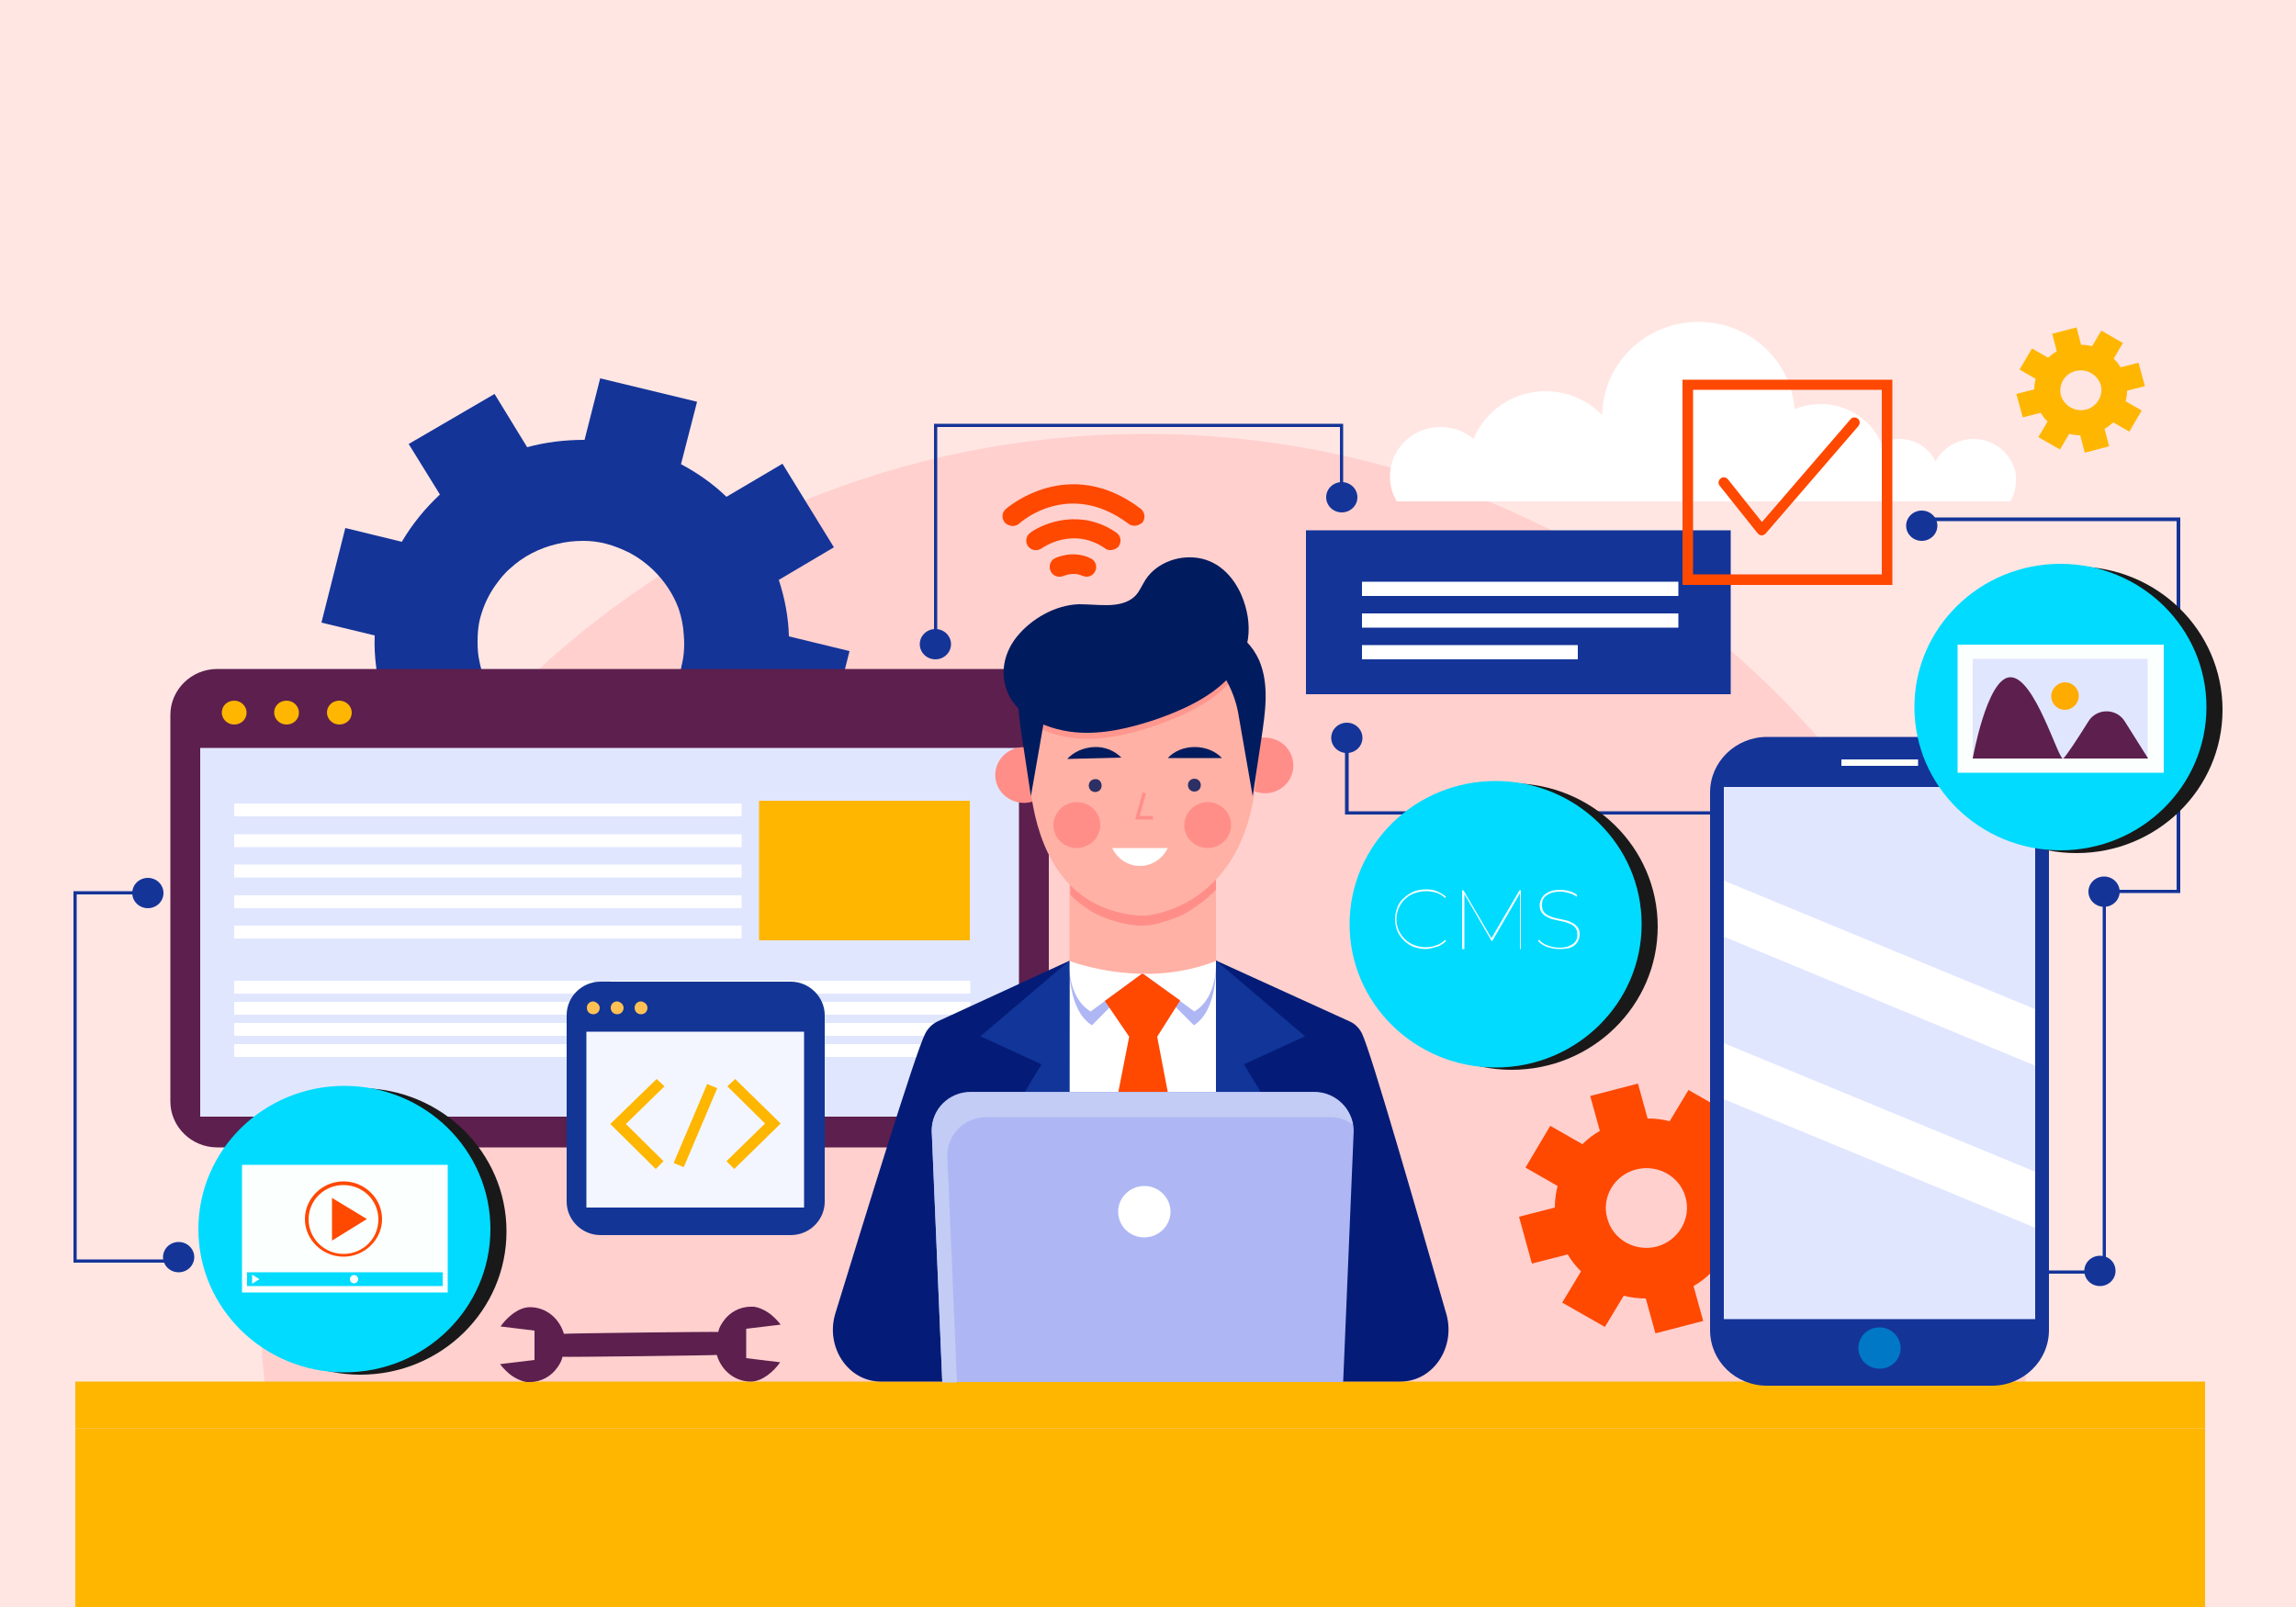 <?xml version="1.0" encoding="utf-8"?>
<!-- Generator: Adobe Illustrator 27.0.1, SVG Export Plug-In . SVG Version: 6.00 Build 0)  -->
<svg version="1.1" id="Camada_1" xmlns="http://www.w3.org/2000/svg" xmlns:xlink="http://www.w3.org/1999/xlink" x="0px" y="0px"
	 width="500px" height="350px" viewBox="0 0 500 350" style="enable-background:new 0 0 500 350;" xml:space="preserve">
<style type="text/css">
	.st0{fill:#FFE6E3;}
	.st1{fill:#FFD0CE;}
	.st2{fill:#FF4800;}
	.st3{fill:#FFB600;}
	.st4{opacity:0.26;fill:#FFB600;enable-background:new    ;}
	.st5{fill:#143498;}
	.st6{fill:#E1E6FF;}
	.st7{fill:#FDFEF7;}
	.st8{fill:#0078C6;}
	.st9{fill:#FFFFFF;}
	.st10{fill:#5C1F4E;}
	.st11{fill:#041C77;}
	.st12{fill:#AEB7F4;}
	.st13{fill:#113598;}
	.st14{fill:#C3CCF4;}
	.st15{fill:#FFB1A5;}
	.st16{fill:#FF8E89;}
	.st17{fill:none;stroke:#FF8E89;stroke-width:0.75;stroke-miterlimit:10;}
	.st18{fill:#2C3064;}
	.st19{fill:#001B5E;}
	.st20{fill:#FF978F;}
	.st21{fill:#133596;}
	.st22{fill:#F3F6FF;}
	.st23{fill:#FFC154;}
	.st24{fill:#191919;}
	.st25{fill:#00DBFF;}
	.st26{fill:#FBFFFD;}
	.st27{enable-background:new    ;}
	.st28{fill:#FFAB00;}
</style>
<g id="BACKGROUND">
	<rect class="st0" width="500" height="350"/>
</g>
<g id="OBJECTS">
	<g>
		<g>
			<path class="st1" d="M442,283c0-104.1-86.2-188.5-192.6-188.5S56.7,178.9,56.7,283c0,6.4,0.3,12.8,1,19H441
				C441.7,295.8,442,289.5,442,283z"/>
		</g>
		<g>
			<path class="st2" d="M378.6,263.4l7.8-2l-2.8-10.2l-7.8,2c-0.8-1.4-1.8-2.6-2.9-3.7l4.1-6.8l-9.3-5.3l-4.1,6.8
				c-1.5-0.4-3.1-0.6-4.8-0.6l-2.1-7.6l-10.4,2.7l2.1,7.6c-1.4,0.8-2.7,1.8-3.8,2.9l-7-4l-5.4,9.1l7,4c-0.4,1.5-0.6,3.1-0.6,4.7
				l-7.8,2l2.8,10.2l7.8-2c0.8,1.4,1.8,2.6,2.9,3.7l-4.1,6.8l9.3,5.3l4.1-6.8c1.5,0.4,3.1,0.6,4.8,0.6l2.1,7.6l10.4-2.7l-2.1-7.6
				c1.4-0.8,2.7-1.8,3.8-2.9l7,4l5.4-9.1l-7-4C378.3,266.5,378.5,264.9,378.6,263.4z M360.8,271.5c-4.7,1.2-9.6-1.5-10.8-6.2
				c-1.3-4.6,1.6-9.4,6.3-10.6c4.7-1.2,9.6,1.5,10.8,6.2C368.3,265.5,365.5,270.2,360.8,271.5z"/>
		</g>
		<g>
			<path class="st3" d="M463.2,85.1l3.9-1l-1.4-5.1l-3.9,1c-0.4-0.7-0.9-1.3-1.5-1.9l2-3.4l-4.7-2.7l-2,3.4
				c-0.8-0.2-1.6-0.3-2.4-0.3l-1-3.8l-5.3,1.4l1,3.8c-0.7,0.4-1.3,0.9-1.9,1.4l-3.5-2l-2.7,4.6l3.5,2c-0.2,0.8-0.3,1.5-0.3,2.3
				l-3.9,1l1.4,5.1l3.9-1c0.4,0.7,0.9,1.3,1.5,1.9l-2,3.4l4.7,2.7l2-3.4c0.8,0.2,1.6,0.3,2.4,0.3l1,3.8l5.3-1.4l-1-3.8
				c0.7-0.4,1.3-0.9,1.9-1.4l3.5,2l2.7-4.6l-3.5-2C463.1,86.7,463.2,85.9,463.2,85.1z M454.3,89.2c-2.4,0.6-4.8-0.8-5.5-3.1
				c-0.6-2.3,0.8-4.7,3.2-5.3c2.4-0.6,4.8,0.8,5.5,3.1C458.1,86.2,456.6,88.6,454.3,89.2z"/>
		</g>
		<g>
			<rect x="16.4" y="300.9" class="st3" width="463.8" height="10.2"/>
			<rect x="16.4" y="311.1" class="st3" width="463.8" height="38.9"/>
			<rect x="16.4" y="311.1" class="st4" width="463.8" height="9.1"/>
		</g>
		<g>
			<g>
				<g>
					<g>
						<path class="st5" d="M433.8,160.5h-49c-6.8,0-12.4,5.4-12.4,12.1v117.1c0,6.7,5.5,12.1,12.4,12.1h49c6.8,0,12.4-5.4,12.4-12.1
							V172.6C446.2,165.9,440.7,160.5,433.8,160.5z"/>
						<rect x="375.4" y="171.4" class="st6" width="67.8" height="115.9"/>
						<rect x="401" y="165.4" class="st7" width="16.7" height="1.4"/>
						<path class="st8" d="M413.9,293.6c0,2.5-2,4.5-4.6,4.5c-2.5,0-4.6-2-4.6-4.5s2-4.5,4.6-4.5
							C411.8,289.1,413.9,291.1,413.9,293.6z"/>
					</g>
				</g>
			</g>
			<polygon class="st9" points="443.2,232.1 375.4,204 375.4,191.8 443.2,219.8 			"/>
			<polygon class="st9" points="443.2,267.4 375.4,239.4 375.4,227.2 443.2,255.2 			"/>
		</g>
		<path class="st5" d="M179.8,162.4l5.2-20.6l-13.2-3.2c-0.1-4.2-0.9-8.3-2.2-12.3l12-7.1L170.4,101l-12.2,7.2
			c-2.9-2.8-6.3-5.2-9.9-7.1l3.5-13.6l-21.1-5.1l-3.4,13.4c-4.3,0-8.5,0.5-12.5,1.6l-7.1-11.6L89,96.7l6.8,11c-3.2,3-6,6.4-8.3,10.3
			l-12.3-3L70,135.6l11.6,2.8c-0.2,4.7,0.5,9.4,1.8,13.8l-10,5.9l11.2,18.2l9.7-5.7c3.4,3.4,7.3,6.3,11.7,8.5l-2.7,10.7l21.1,5.1
			l2.8-11c4.9,0,9.6-0.8,14.1-2.3l6.1,9.9l18.6-11l-6.4-10.5c3.1-3.2,5.7-6.8,7.7-10.9L179.8,162.4z M146.9,149.7
			c-0.7,1.5-1.6,2.8-2.7,4c-2.9,3.5-6.8,6.1-11.3,7.3c-1.3,0.4-2.6,0.6-4,0.8c-2.5,0.3-5.2,0.2-7.8-0.5c-2.4-0.6-4.5-1.6-6.5-2.8
			c-1.1-0.7-2.1-1.4-3-2.2c-3.7-3.2-6.3-7.5-7.2-12.3c-0.3-1.3-0.4-2.7-0.4-4.1c0-1.8,0.1-3.6,0.6-5.4c0.7-2.6,1.8-4.9,3.2-6.9
			c1-1.4,2-2.7,3.3-3.8c2.8-2.6,6.3-4.4,10.1-5.3c1.9-0.5,3.9-0.7,5.9-0.7c1.6,0,3.2,0.2,4.8,0.6c1.9,0.5,3.6,1.2,5.2,2
			c1.9,1,3.5,2.2,5,3.6c2.5,2.4,4.5,5.3,5.7,8.6c0.6,1.8,1,3.7,1.1,5.6c0.2,2.3,0.1,4.6-0.5,6.9
			C148.2,146.8,147.6,148.3,146.9,149.7z"/>
		<g>
			<path class="st10" d="M218.2,145.7H47.3c-5.6,0-10.2,4.5-10.2,10v84.2c0,5.5,4.6,10,10.2,10h170.9c5.6,0,10.2-4.5,10.2-10v-84.2
				C228.4,150.2,223.8,145.7,218.2,145.7z"/>
			<rect x="43.6" y="162.9" class="st6" width="178.3" height="80.3"/>
			<rect x="51" y="175" class="st9" width="110.5" height="2.8"/>
			<rect x="51" y="181.7" class="st9" width="110.5" height="2.8"/>
			<rect x="51" y="188.3" class="st9" width="110.5" height="2.8"/>
			<rect x="51" y="195" class="st9" width="110.5" height="2.8"/>
			<rect x="51" y="201.6" class="st9" width="110.5" height="2.8"/>
			<rect x="51" y="213.6" class="st9" width="78.3" height="2.8"/>
			<rect x="51" y="218.2" class="st9" width="78.3" height="2.8"/>
			<rect x="51" y="222.8" class="st9" width="78.3" height="2.8"/>
			<rect x="51" y="227.4" class="st9" width="78.3" height="2.8"/>
			<rect x="133" y="213.6" class="st9" width="78.3" height="2.8"/>
			<rect x="133" y="218.2" class="st9" width="78.3" height="2.8"/>
			<rect x="133" y="222.8" class="st9" width="78.3" height="2.8"/>
			<rect x="133" y="227.4" class="st9" width="78.3" height="2.8"/>
			<path class="st3" d="M53.7,155.2c0,1.5-1.2,2.6-2.7,2.6s-2.7-1.2-2.7-2.6c0-1.5,1.2-2.6,2.7-2.6
				C52.5,152.6,53.7,153.8,53.7,155.2z"/>
			<path class="st3" d="M65.1,155.2c0,1.5-1.2,2.6-2.7,2.6s-2.7-1.2-2.7-2.6c0-1.5,1.2-2.6,2.7-2.6
				C63.9,152.6,65.1,153.8,65.1,155.2z"/>
			<path class="st3" d="M76.6,155.2c0,1.5-1.2,2.6-2.7,2.6s-2.7-1.2-2.7-2.6c0-1.5,1.2-2.6,2.7-2.6
				C75.4,152.6,76.6,153.8,76.6,155.2z"/>
			<rect x="165.3" y="174.4" class="st3" width="45.9" height="30.4"/>
		</g>
		<g>
			<g>
				<g>
					<path class="st11" d="M296.6,225.1c-0.6-1.2-1.5-2.1-2.6-2.6l-29.2-13.3l-15.9-0.1l-15.9,0.1l-28.7,13.2
						c-1.3,0.6-2.3,1.6-2.9,2.9c-2.1,4.2-13.1,40-19.5,60.8c-2.2,7.3,2.8,14.8,9.9,14.8H305c7,0,12-7.3,10-14.6
						C309,265.5,298.6,229.2,296.6,225.1z"/>
					<polygon class="st9" points="232.9,209.2 232.8,301 264.8,301 264.8,209.2 					"/>
					<g>
						<g>
							<g>
								<path class="st12" d="M232.9,210.4c0,0-0.4,9.6,4.9,12.9l11-11.1C239.8,212,232.9,210.4,232.9,210.4L232.9,210.4z"/>
								<path class="st12" d="M264.8,210.4L264.8,210.4c0,0-6.9,1.6-15.9,1.8l11.1,11.1C265.2,220,264.8,210.4,264.8,210.4z"/>
							</g>
						</g>
						<g>
							<path class="st9" d="M232.9,209.2c0,0-0.7,7.8,4.6,11.1l11.3-8.3C239.8,211.9,232.9,209.2,232.9,209.2L232.9,209.2
								L232.9,209.2z"/>
							<path class="st9" d="M264.8,209.2L264.8,209.2c0,0-6.9,2.6-16,2.8l11.3,8.3C265.4,217.1,264.8,209.2,264.8,209.2z"/>
						</g>
					</g>
					<path class="st13" d="M232.9,209.2l-19.4,16.5l13.3,6.1l-7.6,12.6c0,0,12.7,9.9,13.7,22.1V209.2z"/>
					<path class="st13" d="M264.8,209.2l19.4,16.5l-13.3,6.1l7.6,12.6c0,0-12.7,9.9-13.7,22.1V209.2z"/>
					<polygon class="st2" points="252,225.8 257,217.9 248.8,212 240.6,218 245.9,225.8 234.1,285.9 240.5,301 257.1,301 
						263.5,285.9 					"/>
				</g>
				<g>
					<path class="st12" d="M286.2,237.8h-74.8c-4.7,0-8.5,3.7-8.5,8.4l2.3,54.8h87.3l2.3-54.8C294.7,241.6,290.9,237.8,286.2,237.8z
						"/>
					<path class="st14" d="M214.8,243.3h74.8c1.9,0,3.6,0.6,5,1.6c-0.7-4-4.2-7-8.4-7h-74.8c-4.7,0-8.5,3.7-8.5,8.4l2.3,54.8h3.2
						l-2.1-49.4C206.3,247,210.1,243.3,214.8,243.3z"/>
					<path class="st9" d="M254.9,263.9c0,3.1-2.6,5.6-5.7,5.6c-3.2,0-5.7-2.5-5.7-5.6s2.6-5.6,5.7-5.6
						C252.3,258.3,254.9,260.8,254.9,263.9z"/>
				</g>
				<path class="st15" d="M232.9,186.8v22.4v0.1c0,0,6.7,2.6,15.8,2.8c4.9,0.1,10.5-0.6,16.1-2.8v-22.5H232.9z"/>
				<path class="st16" d="M264.5,191.6c-0.2,0.2-0.4,0.4-0.6,0.6c-0.1,0.1-0.2,0.2-0.4,0.3c-0.2,0.2-0.4,0.4-0.6,0.6
					c-0.1,0.1-0.3,0.2-0.4,0.3c-0.2,0.2-0.4,0.3-0.6,0.5c-0.1,0.1-0.3,0.2-0.4,0.3c-0.2,0.2-0.4,0.3-0.6,0.4
					c-0.1,0.1-0.3,0.2-0.4,0.3c-0.2,0.1-0.4,0.3-0.6,0.4c-0.1,0.1-0.3,0.2-0.4,0.3c-0.2,0.1-0.4,0.2-0.5,0.3
					c-0.2,0.1-0.3,0.2-0.5,0.3s-0.3,0.2-0.5,0.3s-0.3,0.2-0.5,0.3s-0.3,0.2-0.5,0.2c-0.2,0.1-0.4,0.2-0.5,0.2
					c-0.1,0.1-0.3,0.1-0.4,0.2c-0.2,0.1-0.4,0.2-0.6,0.2c-0.1,0-0.2,0.1-0.3,0.1c-0.2,0.1-0.4,0.2-0.6,0.2c-0.1,0-0.1,0.1-0.2,0.1
					c-0.3,0.1-0.5,0.2-0.7,0.2h-0.1c-0.8,0.3-1.5,0.4-2.1,0.6c-0.9,0.2-1.9,0.3-2.9,0.3c-0.3,0-0.6,0-1,0c-0.5,0-1-0.1-1.5-0.2H246
					c-0.5-0.1-1-0.2-1.4-0.3l0,0c-2.7-0.6-5-1.5-7.1-2.7c0,0-0.1,0-0.1-0.1c-0.4-0.3-0.8-0.5-1.2-0.8l0,0l0,0
					c-1.1-0.8-2.2-1.7-3.1-2.6v2.5c0.9,1,2,1.8,3.1,2.6l0,0l0,0c0.4,0.3,0.8,0.5,1.2,0.8c0,0,0.1,0,0.1,0.1c2.1,1.2,4.4,2.1,7.1,2.7
					l0,0c0.5,0.1,0.9,0.2,1.4,0.3h0.1c0.5,0.1,1,0.1,1.5,0.2c0.3,0,0.6,0,1,0c1,0,1.9-0.1,2.9-0.3c0.6-0.1,1.3-0.3,2.1-0.6h0.1
					c0.2-0.1,0.5-0.2,0.7-0.2c0.1,0,0.1-0.1,0.2-0.1c0.2-0.1,0.4-0.2,0.6-0.2c0.1,0,0.2-0.1,0.3-0.1c0.2-0.1,0.4-0.2,0.6-0.2
					c0.1-0.1,0.3-0.1,0.4-0.2c0.2-0.1,0.4-0.2,0.5-0.2c0.1-0.1,0.3-0.2,0.5-0.2c0.2-0.1,0.3-0.2,0.5-0.3s0.3-0.2,0.5-0.3
					s0.3-0.2,0.5-0.3s0.4-0.2,0.5-0.3s0.3-0.2,0.4-0.3c0.2-0.1,0.4-0.3,0.6-0.4c0.1-0.1,0.3-0.2,0.4-0.3c0.2-0.1,0.4-0.3,0.6-0.4
					c0.1-0.1,0.3-0.2,0.4-0.3c0.2-0.2,0.4-0.3,0.6-0.5c0.1-0.1,0.3-0.2,0.4-0.3c0.2-0.2,0.4-0.4,0.6-0.6c0.1-0.1,0.2-0.2,0.4-0.3
					c0.2-0.2,0.4-0.4,0.6-0.6c0.1-0.1,0.2-0.2,0.3-0.3v-2.5C264.7,191.4,264.6,191.5,264.5,191.6z"/>
				<g>
					<g>
						<path class="st16" d="M228.7,171.1c-1.3,3.1-4.9,4.6-8.1,3.3s-4.7-4.8-3.4-7.9c1.3-3.1,4.9-4.6,8.1-3.3
							C228.4,164.4,229.9,168,228.7,171.1z"/>
					</g>
				</g>
				<g>
					<g>
						<path class="st16" d="M281.2,169c-1.3,3.1-4.9,4.6-8.1,3.3s-4.7-4.8-3.4-7.9c1.3-3.1,4.9-4.6,8.1-3.3
							C280.9,162.3,282.5,165.9,281.2,169z"/>
					</g>
				</g>
				<path class="st15" d="M273.4,156.5c3.2,34-15.2,41.2-21.9,42.6c-1.3,0.3-2.6,0.4-3.8,0.3c-29.7-2.8-23.2-45.6-23.2-45.6
					s3-17.9,25.5-16.8C249.9,137,271.5,136.9,273.4,156.5z"/>
				<polyline class="st17" points="249.2,172.7 247.7,178.1 251.1,178.1 				"/>
				<path class="st16" d="M268.1,179.7c0,2.7-2.3,5-5.1,5c-2.8,0-5.1-2.2-5.1-5c0-2.7,2.3-5,5.1-5
					C265.8,174.7,268.1,176.9,268.1,179.7z"/>
				<path class="st16" d="M239.6,179.7c0,2.7-2.3,5-5.1,5s-5.1-2.2-5.1-5c0-2.7,2.3-5,5.1-5S239.6,176.9,239.6,179.7z"/>
				<path class="st18" d="M239.9,171.1c0,0.8-0.6,1.4-1.4,1.4c-0.8,0-1.4-0.6-1.4-1.4s0.6-1.4,1.4-1.4
					C239.3,169.6,239.9,170.3,239.9,171.1z"/>
				<path class="st18" d="M261.5,171c0,0.8-0.6,1.4-1.4,1.4s-1.4-0.6-1.4-1.4s0.6-1.4,1.4-1.4S261.5,170.2,261.5,171z"/>
				<g>
					<path class="st19" d="M232.4,165.3l11.8-0.3c-1.5-1.5-3.6-2.4-5.9-2.3C235.9,162.8,233.8,163.8,232.4,165.3"/>
				</g>
				<g>
					<path class="st19" d="M266.1,165.1h-11.8c1.4-1.5,3.5-2.4,5.9-2.4C262.5,162.7,264.7,163.6,266.1,165.1"/>
				</g>
				<g>
					<path class="st9" d="M254.3,184.7c-1.1,2.3-3.4,3.9-6.1,3.9c-2.6,0-4.9-1.6-6-3.9H254.3z"/>
				</g>
				<path class="st20" d="M251.4,158.1c5.8-2,11.9-4.7,16.1-9.1c1-1,1.8-2.1,2.4-3.2c-0.2-0.3-0.4-0.6-0.6-0.9
					c-0.5,0.7-1.1,1.5-1.8,2.2c-4.2,4.4-10.3,7.1-16.1,9.1c-5.5,1.8-11.3,3.2-17.1,2.7c-3.5-0.3-7.2-1.4-10.2-3.4
					c0,0.5-0.1,1.1-0.1,1.8c3,2,6.8,3.2,10.4,3.5C240.1,161.3,245.9,160,251.4,158.1z"/>
				<path class="st19" d="M263.6,143.4c3.3,3.6,5.5,8,6.2,12.8l3,17.2c0.6-4.2,1.3-8.4,1.9-12.6c0.8-5.5,1.8-11.6-0.5-17
					c-1.4-3.1-3.8-5.6-7-6.9L263.6,143.4z"/>
				<path class="st19" d="M233.7,143.4c-3.3,3.6-5.5,8-6.2,12.8l-3,17.2c-0.6-4.2-1.3-8.4-1.9-12.6c-0.8-5.5-1.8-11.6,0.5-17
					c1.4-3.1,3.8-5.6,7-6.9L233.7,143.4z"/>
				<path class="st19" d="M223.7,155.9c3,2.1,7,3.3,10.6,3.6c5.8,0.5,11.6-0.9,17.1-2.7c5.8-2,11.9-4.7,16.1-9.1
					c5-5.2,5.5-11.9,2.8-18.2c-1.6-3.6-4.4-6.8-8.5-7.8c-4.6-1.1-9.8,0.7-12.3,4.5c-0.8,1.2-1.3,2.6-2.3,3.6c-1.6,1.6-4,2-6.3,2
					c-2,0-4-0.2-6-0.2c-5.2,0.2-10.3,3.2-13.4,7c-2.6,3.2-3.7,7.3-2.4,11.3C219.9,152.5,221.6,154.4,223.7,155.9z"/>
			</g>
		</g>
		<g>
			<rect x="284.4" y="115.5" class="st5" width="92.5" height="35.7"/>
			<g>
				<rect x="296.6" y="126.7" class="st9" width="68.9" height="3.1"/>
				<rect x="296.6" y="133.6" class="st9" width="68.9" height="3.1"/>
				<rect x="296.6" y="140.5" class="st9" width="47" height="3.1"/>
			</g>
		</g>
		<g>
			<path class="st21" d="M172.2,213.8h-41.4c-4.1,0-7.4,3.3-7.4,7.3v40.6c0,4,3.3,7.3,7.4,7.3h41.4c4.1,0,7.4-3.3,7.4-7.3v-40.6
				C179.6,217.1,176.2,213.8,172.2,213.8z"/>
			<rect x="127.7" y="224.7" class="st22" width="47.4" height="38.3"/>
			<path class="st23" d="M130.6,219.5c0,0.8-0.6,1.4-1.4,1.4c-0.8,0-1.4-0.6-1.4-1.4s0.6-1.4,1.4-1.4
				C129.9,218.2,130.6,218.8,130.6,219.5z"/>
			<path class="st23" d="M135.8,219.5c0,0.8-0.6,1.4-1.4,1.4c-0.8,0-1.4-0.6-1.4-1.4s0.6-1.4,1.4-1.4
				C135.2,218.2,135.8,218.8,135.8,219.5z"/>
			<path class="st23" d="M141,219.5c0,0.8-0.6,1.4-1.4,1.4c-0.8,0-1.4-0.6-1.4-1.4s0.6-1.4,1.4-1.4C140.4,218.2,141,218.8,141,219.5
				z"/>
			<g>
				<polygon class="st3" points="142.8,254.6 132.9,244.8 143,235 144.7,236.6 136.3,244.8 144.5,252.9 				"/>
			</g>
			<g>
				<polygon class="st3" points="159.9,254.6 158.2,252.9 166.6,244.7 158.4,236.6 160.1,235 170,244.7 				"/>
			</g>
			<g>
				<polygon class="st3" points="146.7,253.3 154,236.1 156.2,237 148.9,254.2 				"/>
			</g>
		</g>
		<g>
			<g>
				<path class="st2" d="M236.6,125.6c-0.3,0-0.6-0.1-0.9-0.2c-2-0.9-3.9,0-4,0c-1.1,0.5-2.4,0.1-2.9-1c-0.5-1-0.1-2.3,0.9-2.8
					c0.2-0.1,3.9-1.9,7.8,0c1.1,0.5,1.5,1.8,1,2.8C238.1,125.2,237.4,125.6,236.6,125.6z"/>
			</g>
			<g>
				<path class="st2" d="M241.8,119.8c-0.4,0-0.9-0.1-1.2-0.4c-7-4.8-13.6-0.1-13.7,0c-1,0.7-2.3,0.5-3-0.4s-0.5-2.3,0.5-3
					c3.2-2.3,11.2-5.2,18.7,0c1,0.7,1.2,2,0.5,3C243.2,119.5,242.5,119.8,241.8,119.8z"/>
			</g>
			<g>
				<path class="st2" d="M247.1,114.5c-0.5,0-0.9-0.1-1.3-0.4c-12.9-9.7-23.4-0.5-23.8-0.1c-0.9,0.8-2.2,0.7-3.1-0.1
					c-0.8-0.9-0.8-2.2,0.1-3c0.1-0.1,13.6-12.1,29.4-0.1c0.9,0.7,1.1,2,0.4,3C248.3,114.2,247.7,114.5,247.1,114.5z"/>
			</g>
		</g>
		<g>
			<g>
				<ellipse class="st24" cx="78.5" cy="268.2" rx="31.8" ry="31.2"/>
			</g>
			<g>
				<ellipse class="st25" cx="75" cy="267.7" rx="31.8" ry="31.2"/>
			</g>
			<g>
				<rect x="52.7" y="253.7" class="st26" width="44.8" height="27.8"/>
				<g>
					<g>
						<path class="st2" d="M74.8,273.7c-4.6,0-8.4-3.7-8.4-8.2s3.8-8.2,8.4-8.2s8.4,3.7,8.4,8.2S79.4,273.7,74.8,273.7z M74.8,258.1
							c-4.2,0-7.6,3.3-7.6,7.5c0,4.1,3.4,7.5,7.6,7.5s7.6-3.3,7.6-7.5S79,258.1,74.8,258.1z"/>
					</g>
					<polygon class="st2" points="79.9,265.5 72.3,260.9 72.3,270.2 					"/>
				</g>
				<g>
					<rect x="53.8" y="277.1" class="st25" width="42.6" height="3"/>
					<polygon class="st26" points="56.5,278.6 54.9,277.6 54.9,279.6 					"/>
					<path class="st26" d="M78,278.6c0,0.5-0.4,0.9-0.9,0.9s-0.9-0.4-0.9-0.9s0.4-0.9,0.9-0.9S78,278.1,78,278.6z"/>
				</g>
			</g>
		</g>
		<path class="st10" d="M116.4,289.8v6.4l-7.5,0.9c0.5,0.7,1.2,1.4,2,2.1l0,0l0,0c1.1,0.9,2.5,1.6,3.8,1.8c0.1,0,0.1,0,0.2,0h0.1
			c0.1,0,0.3,0,0.4,0c2.5,0,4.7-1.3,6-3.2c0.5-0.7,0.9-1.4,1.1-2.3c0.3,0.1,33.4-0.3,33.6-0.4c1,3.4,3.9,5.8,7.4,5.8
			c2.5,0,5-2.2,6.4-4.2l-7.4-0.9v-6.4l7.5-0.9c-0.5-0.7-1.2-1.4-2-2.1l0,0l0,0c-1.1-0.9-2.5-1.6-3.8-1.8c-0.1,0-0.1,0-0.2,0h-0.1
			c-0.1,0-0.3,0-0.4,0c-2.5,0-4.7,1.3-6,3.2c-0.5,0.7-0.9,1.4-1.1,2.3c-0.3-0.1-33.4,0.3-33.6,0.4c-1-3.4-3.9-5.8-7.4-5.8
			c-2.5,0-5,2.2-6.4,4.2L116.4,289.8z"/>
		<path class="st9" d="M438.4,101.3c-1.4-3.3-4.7-5.7-8.6-5.7c-3.6,0-6.7,2-8.3,4.9c-1.4-2.9-4.4-4.9-7.9-4.9
			c-1.4,0-2.8,0.3-3.9,0.9c-2.2-5-7.3-8.5-13.2-8.5c-2,0-3.9,0.4-5.7,1.1c-0.8-10.6-9.8-19-20.9-19c-11.5,0-20.8,9-21,20.3
			c-3.1-3.2-7.5-5.2-12.3-5.2c-7.1,0-13.2,4.3-15.7,10.4c-1.9-1.6-4.4-2.6-7.2-2.6c-5.2,0-9.5,3.5-10.7,8.2
			c-0.2,0.8-0.3,1.7-0.3,2.6c0,2,0.5,3.8,1.5,5.4h17.2h1.9h28.6h8.9H379h5.1h22.3h2.3h11.9h0.9h16.3c0.8-1.3,1.2-2.8,1.2-4.5
			C439.1,103.5,438.9,102.3,438.4,101.3z"/>
		<g>
			<g>
				<path class="st2" d="M412.1,127.4h-45.7V82.7h45.7V127.4z M368.7,125.1h41.1V84.9h-41.1V125.1z"/>
			</g>
			<g>
				<path class="st2" d="M383.7,116.6L383.7,116.6c-0.4,0-0.7-0.2-0.9-0.4l-8.3-10.4c-0.4-0.5-0.3-1.2,0.2-1.6s1.2-0.3,1.6,0.2
					l7.4,9.3L403,91.3c0.4-0.5,1.1-0.5,1.6-0.1s0.5,1.1,0.1,1.6l-20.2,23.4C384.3,116.4,384,116.6,383.7,116.6z"/>
			</g>
		</g>
		<g>
			<g>
				<path class="st5" d="M42.3,273.8c0,1.8-1.5,3.3-3.4,3.3s-3.4-1.5-3.4-3.3s1.5-3.3,3.4-3.3S42.3,272,42.3,273.8z"/>
			</g>
			<g>
				<ellipse class="st5" cx="32.2" cy="194.5" rx="3.4" ry="3.3"/>
			</g>
			<g>
				<polygon class="st5" points="39,275 16,275 16,194.1 32.2,194.1 32.2,194.8 16.7,194.8 16.7,274.3 39,274.3 				"/>
			</g>
		</g>
		<g>
			<g>
				<path class="st5" d="M207.1,140.3c0,1.8-1.5,3.3-3.4,3.3s-3.4-1.5-3.4-3.3s1.5-3.3,3.4-3.3S207.1,138.5,207.1,140.3z"/>
			</g>
			<g>
				<ellipse class="st5" cx="292.2" cy="108.3" rx="3.4" ry="3.3"/>
			</g>
			<g>
				<polygon class="st5" points="204.1,140.3 203.4,140.3 203.4,92.3 292.5,92.3 292.5,108.3 291.8,108.3 291.8,93 204.1,93 				"/>
			</g>
		</g>
		<g>
			<g>
				<path class="st5" d="M296.7,160.7c0,1.8-1.5,3.3-3.4,3.3s-3.4-1.5-3.4-3.3s1.5-3.3,3.4-3.3S296.7,158.9,296.7,160.7z"/>
			</g>
			<g>
				<polygon class="st5" points="372.4,177.4 292.9,177.4 292.9,160.7 293.7,160.7 293.7,176.7 372.4,176.7 				"/>
			</g>
		</g>
		<g>
			<g>
				<ellipse class="st24" cx="329.2" cy="201.8" rx="31.8" ry="31.2"/>
			</g>
			<g>
				<g>
					<ellipse class="st25" cx="325.7" cy="201.3" rx="31.8" ry="31.2"/>
				</g>
				<g>
					<g class="st27">
						<path class="st26" d="M310.5,206.7c-1,0-1.8-0.2-2.7-0.5c-0.8-0.3-1.5-0.8-2.1-1.4c-0.6-0.6-1.1-1.3-1.4-2
							c-0.3-0.8-0.5-1.6-0.5-2.6c0-0.9,0.2-1.8,0.5-2.6s0.8-1.5,1.4-2c0.6-0.6,1.3-1,2.1-1.4c0.8-0.3,1.7-0.5,2.7-0.5
							c0.9,0,1.7,0.1,2.4,0.4s1.4,0.7,2,1.2l-0.2,0.3c-0.6-0.6-1.3-1-2-1.2s-1.5-0.3-2.3-0.3c-0.9,0-1.7,0.2-2.5,0.5s-1.4,0.7-2,1.3
							s-1,1.2-1.3,1.9s-0.5,1.5-0.5,2.4s0.2,1.7,0.5,2.4s0.8,1.4,1.3,1.9s1.2,1,2,1.3s1.6,0.5,2.5,0.5c0.8,0,1.6-0.1,2.3-0.4
							c0.7-0.2,1.4-0.6,2-1.2l0.2,0.3c-0.6,0.5-1.2,1-2,1.2S311.3,206.7,310.5,206.7z"/>
						<path class="st26" d="M318.4,206.7v-12.8h0.3l6.2,10.6h-0.2l6.2-10.6h0.3v12.8H331v-12.3h0.1l-6.1,10.5h-0.2l-6.1-10.5h0.2
							v12.3H318.4z"/>
						<path class="st26" d="M339.5,206.7c-0.9,0-1.8-0.2-2.7-0.5c-0.8-0.3-1.5-0.8-1.9-1.3l0.3-0.2c0.4,0.5,1,0.9,1.8,1.2
							s1.6,0.5,2.5,0.5s1.7-0.1,2.3-0.4c0.6-0.3,1.1-0.6,1.3-1c0.3-0.4,0.4-0.9,0.4-1.4c0-0.6-0.1-1.1-0.4-1.5s-0.7-0.7-1.2-0.9
							s-1-0.4-1.6-0.5s-1.2-0.3-1.8-0.4s-1.1-0.3-1.6-0.6c-0.5-0.2-0.9-0.6-1.2-1c-0.3-0.4-0.4-1-0.4-1.6s0.2-1.1,0.5-1.6
							s0.8-0.9,1.4-1.2s1.5-0.5,2.5-0.5c0.7,0,1.4,0.1,2.1,0.3s1.3,0.5,1.7,0.9l-0.2,0.3c-0.5-0.4-1.1-0.7-1.7-0.8
							c-0.6-0.2-1.2-0.3-1.8-0.3c-0.9,0-1.7,0.1-2.3,0.4c-0.6,0.3-1,0.6-1.3,1s-0.4,0.9-0.4,1.5s0.1,1.1,0.4,1.5s0.7,0.7,1.2,0.9
							s1,0.4,1.6,0.5s1.2,0.3,1.8,0.4s1.1,0.3,1.6,0.6c0.5,0.2,0.9,0.6,1.2,1c0.3,0.4,0.4,0.9,0.4,1.6c0,0.6-0.2,1.1-0.5,1.6
							s-0.8,0.9-1.5,1.2C341.4,206.6,340.5,206.7,339.5,206.7z"/>
					</g>
				</g>
			</g>
		</g>
		<g>
			<g>
				<path class="st5" d="M460.7,276.8c0,1.8-1.5,3.3-3.4,3.3s-3.4-1.5-3.4-3.3s1.5-3.3,3.4-3.3S460.7,274.9,460.7,276.8z"/>
			</g>
			<g>
				<path class="st5" d="M461.6,194.2c0,1.8-1.5,3.3-3.4,3.3s-3.4-1.5-3.4-3.3s1.5-3.3,3.4-3.3S461.6,192.4,461.6,194.2z"/>
			</g>
			<g>
				<ellipse class="st5" cx="418.5" cy="114.5" rx="3.4" ry="3.3"/>
			</g>
			<g>
				<polygon class="st5" points="458.6,277.4 445.2,277.4 445.2,276.7 457.9,276.7 457.9,193.8 474,193.8 474,113.5 418.5,113.5 
					418.5,112.7 474.8,112.7 474.8,194.5 458.6,194.5 				"/>
			</g>
		</g>
		<g>
			<g>
				<ellipse class="st24" cx="452.2" cy="154.6" rx="31.8" ry="31.2"/>
			</g>
			<g>
				<ellipse class="st25" cx="448.7" cy="154" rx="31.8" ry="31.2"/>
			</g>
			<g>
				<g>
					<rect x="426.3" y="140.4" class="st26" width="44.9" height="27.9"/>
				</g>
				<rect x="429.6" y="143.5" class="st6" width="38.1" height="21.7"/>
				<path class="st10" d="M429.6,165.2c0,0,3.1-17.5,8.1-17.7c5.4-0.3,10.6,18.3,11.6,17.7c0.5-0.3,3.2-4.4,5.5-8.1
					c1.8-2.9,6.1-2.9,7.9,0l5.1,8.1H429.6L429.6,165.2z"/>
				<path class="st28" d="M452.7,151.6c0,1.6-1.4,3-3,3c-1.7,0-3-1.3-3-3c0-1.6,1.4-3,3-3C451.3,148.6,452.7,149.9,452.7,151.6z"/>
			</g>
		</g>
	</g>
</g>
</svg>
